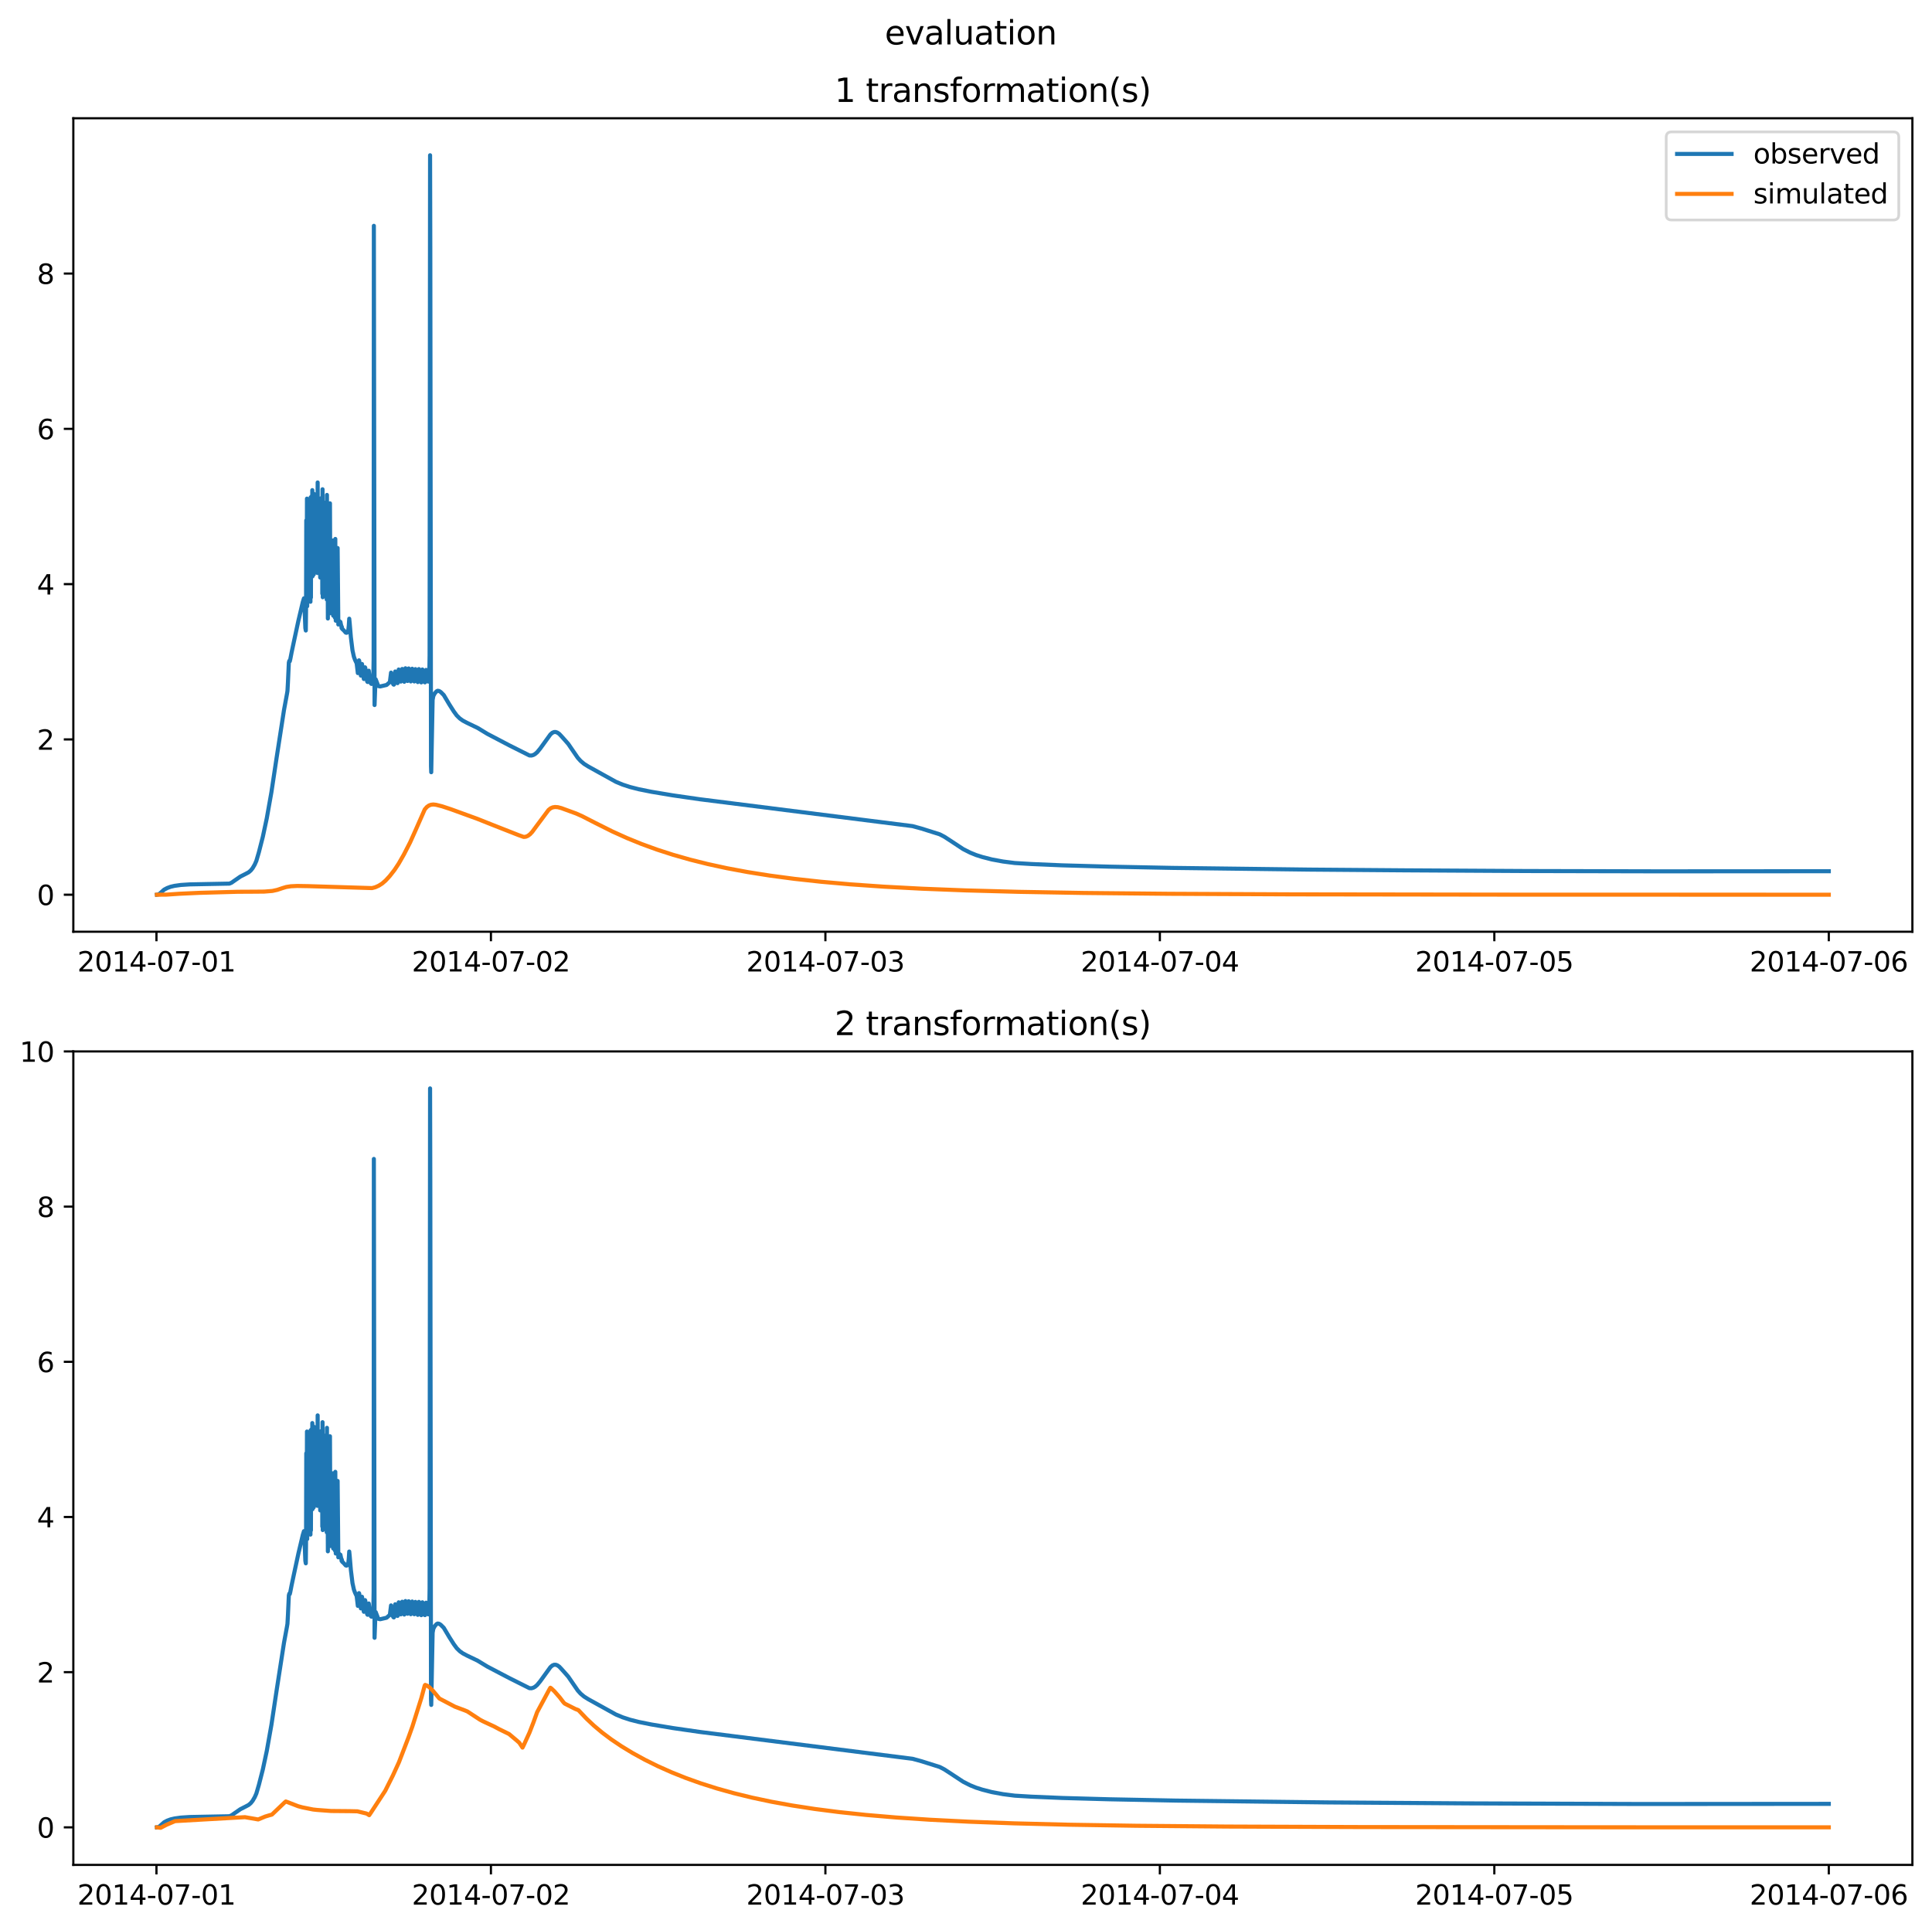 <?xml version="1.0" encoding="utf-8" standalone="no"?>
<!DOCTYPE svg PUBLIC "-//W3C//DTD SVG 1.1//EN"
  "http://www.w3.org/Graphics/SVG/1.1/DTD/svg11.dtd">
<svg xmlns:xlink="http://www.w3.org/1999/xlink" width="709.399pt" height="708.798pt" viewBox="0 0 709.399 708.798" xmlns="http://www.w3.org/2000/svg" version="1.1">
 <defs>
  <style type="text/css">*{stroke-linejoin: round; stroke-linecap: butt}</style>
 </defs>
 <g id="figure_1">
  <g id="patch_1">
   <path d="M 0 708.798 
L 709.399 708.798 
L 709.399 0 
L 0 0 
z
" style="fill: #ffffff"/>
  </g>
  <g id="axes_1">
   <g id="patch_2">
    <path d="M 26.925 342.2 
L 702.199 342.2 
L 702.199 43.44 
L 26.925 43.44 
z
" style="fill: #ffffff"/>
   </g>
   <g id="matplotlib.axis_1">
    <g id="xtick_1">
     <g id="line2d_1">
      <defs>
       <path id="m3ca6a5a098" d="M 0 0 
L 0 3.5 
" style="stroke: #000000; stroke-width: 0.8"/>
      </defs>
      <g>
       <use xlink:href="#m3ca6a5a098" x="57.449" y="342.2" style="stroke: #000000; stroke-width: 0.8"/>
      </g>
     </g>
     <g id="text_1">
      <!-- 2014-07-01 -->
      <g transform="translate(28.391 356.798) scale(0.1 -0.1)">
       <defs>
        <path id="DejaVuSans-32" d="M 1228 531 
L 3431 531 
L 3431 0 
L 469 0 
L 469 531 
Q 828 903 1448 1529 
Q 2069 2156 2228 2338 
Q 2531 2678 2651 2914 
Q 2772 3150 2772 3378 
Q 2772 3750 2511 3984 
Q 2250 4219 1831 4219 
Q 1534 4219 1204 4116 
Q 875 4013 500 3803 
L 500 4441 
Q 881 4594 1212 4672 
Q 1544 4750 1819 4750 
Q 2544 4750 2975 4387 
Q 3406 4025 3406 3419 
Q 3406 3131 3298 2873 
Q 3191 2616 2906 2266 
Q 2828 2175 2409 1742 
Q 1991 1309 1228 531 
z
" transform="scale(0.016)"/>
        <path id="DejaVuSans-30" d="M 2034 4250 
Q 1547 4250 1301 3770 
Q 1056 3291 1056 2328 
Q 1056 1369 1301 889 
Q 1547 409 2034 409 
Q 2525 409 2770 889 
Q 3016 1369 3016 2328 
Q 3016 3291 2770 3770 
Q 2525 4250 2034 4250 
z
M 2034 4750 
Q 2819 4750 3233 4129 
Q 3647 3509 3647 2328 
Q 3647 1150 3233 529 
Q 2819 -91 2034 -91 
Q 1250 -91 836 529 
Q 422 1150 422 2328 
Q 422 3509 836 4129 
Q 1250 4750 2034 4750 
z
" transform="scale(0.016)"/>
        <path id="DejaVuSans-31" d="M 794 531 
L 1825 531 
L 1825 4091 
L 703 3866 
L 703 4441 
L 1819 4666 
L 2450 4666 
L 2450 531 
L 3481 531 
L 3481 0 
L 794 0 
L 794 531 
z
" transform="scale(0.016)"/>
        <path id="DejaVuSans-34" d="M 2419 4116 
L 825 1625 
L 2419 1625 
L 2419 4116 
z
M 2253 4666 
L 3047 4666 
L 3047 1625 
L 3713 1625 
L 3713 1100 
L 3047 1100 
L 3047 0 
L 2419 0 
L 2419 1100 
L 313 1100 
L 313 1709 
L 2253 4666 
z
" transform="scale(0.016)"/>
        <path id="DejaVuSans-2d" d="M 313 2009 
L 1997 2009 
L 1997 1497 
L 313 1497 
L 313 2009 
z
" transform="scale(0.016)"/>
        <path id="DejaVuSans-37" d="M 525 4666 
L 3525 4666 
L 3525 4397 
L 1831 0 
L 1172 0 
L 2766 4134 
L 525 4134 
L 525 4666 
z
" transform="scale(0.016)"/>
       </defs>
       <use xlink:href="#DejaVuSans-32"/>
       <use xlink:href="#DejaVuSans-30" x="63.623"/>
       <use xlink:href="#DejaVuSans-31" x="127.246"/>
       <use xlink:href="#DejaVuSans-34" x="190.869"/>
       <use xlink:href="#DejaVuSans-2d" x="254.492"/>
       <use xlink:href="#DejaVuSans-30" x="290.576"/>
       <use xlink:href="#DejaVuSans-37" x="354.199"/>
       <use xlink:href="#DejaVuSans-2d" x="417.822"/>
       <use xlink:href="#DejaVuSans-30" x="453.906"/>
       <use xlink:href="#DejaVuSans-31" x="517.529"/>
      </g>
     </g>
    </g>
    <g id="xtick_2">
     <g id="line2d_2">
      <g>
       <use xlink:href="#m3ca6a5a098" x="180.26" y="342.2" style="stroke: #000000; stroke-width: 0.8"/>
      </g>
     </g>
     <g id="text_2">
      <!-- 2014-07-02 -->
      <g transform="translate(151.202 356.798) scale(0.1 -0.1)">
       <use xlink:href="#DejaVuSans-32"/>
       <use xlink:href="#DejaVuSans-30" x="63.623"/>
       <use xlink:href="#DejaVuSans-31" x="127.246"/>
       <use xlink:href="#DejaVuSans-34" x="190.869"/>
       <use xlink:href="#DejaVuSans-2d" x="254.492"/>
       <use xlink:href="#DejaVuSans-30" x="290.576"/>
       <use xlink:href="#DejaVuSans-37" x="354.199"/>
       <use xlink:href="#DejaVuSans-2d" x="417.822"/>
       <use xlink:href="#DejaVuSans-30" x="453.906"/>
       <use xlink:href="#DejaVuSans-32" x="517.529"/>
      </g>
     </g>
    </g>
    <g id="xtick_3">
     <g id="line2d_3">
      <g>
       <use xlink:href="#m3ca6a5a098" x="303.071" y="342.2" style="stroke: #000000; stroke-width: 0.8"/>
      </g>
     </g>
     <g id="text_3">
      <!-- 2014-07-03 -->
      <g transform="translate(274.013 356.798) scale(0.1 -0.1)">
       <defs>
        <path id="DejaVuSans-33" d="M 2597 2516 
Q 3050 2419 3304 2112 
Q 3559 1806 3559 1356 
Q 3559 666 3084 287 
Q 2609 -91 1734 -91 
Q 1441 -91 1130 -33 
Q 819 25 488 141 
L 488 750 
Q 750 597 1062 519 
Q 1375 441 1716 441 
Q 2309 441 2620 675 
Q 2931 909 2931 1356 
Q 2931 1769 2642 2001 
Q 2353 2234 1838 2234 
L 1294 2234 
L 1294 2753 
L 1863 2753 
Q 2328 2753 2575 2939 
Q 2822 3125 2822 3475 
Q 2822 3834 2567 4026 
Q 2313 4219 1838 4219 
Q 1578 4219 1281 4162 
Q 984 4106 628 3988 
L 628 4550 
Q 988 4650 1302 4700 
Q 1616 4750 1894 4750 
Q 2613 4750 3031 4423 
Q 3450 4097 3450 3541 
Q 3450 3153 3228 2886 
Q 3006 2619 2597 2516 
z
" transform="scale(0.016)"/>
       </defs>
       <use xlink:href="#DejaVuSans-32"/>
       <use xlink:href="#DejaVuSans-30" x="63.623"/>
       <use xlink:href="#DejaVuSans-31" x="127.246"/>
       <use xlink:href="#DejaVuSans-34" x="190.869"/>
       <use xlink:href="#DejaVuSans-2d" x="254.492"/>
       <use xlink:href="#DejaVuSans-30" x="290.576"/>
       <use xlink:href="#DejaVuSans-37" x="354.199"/>
       <use xlink:href="#DejaVuSans-2d" x="417.822"/>
       <use xlink:href="#DejaVuSans-30" x="453.906"/>
       <use xlink:href="#DejaVuSans-33" x="517.529"/>
      </g>
     </g>
    </g>
    <g id="xtick_4">
     <g id="line2d_4">
      <g>
       <use xlink:href="#m3ca6a5a098" x="425.882" y="342.2" style="stroke: #000000; stroke-width: 0.8"/>
      </g>
     </g>
     <g id="text_4">
      <!-- 2014-07-04 -->
      <g transform="translate(396.824 356.798) scale(0.1 -0.1)">
       <use xlink:href="#DejaVuSans-32"/>
       <use xlink:href="#DejaVuSans-30" x="63.623"/>
       <use xlink:href="#DejaVuSans-31" x="127.246"/>
       <use xlink:href="#DejaVuSans-34" x="190.869"/>
       <use xlink:href="#DejaVuSans-2d" x="254.492"/>
       <use xlink:href="#DejaVuSans-30" x="290.576"/>
       <use xlink:href="#DejaVuSans-37" x="354.199"/>
       <use xlink:href="#DejaVuSans-2d" x="417.822"/>
       <use xlink:href="#DejaVuSans-30" x="453.906"/>
       <use xlink:href="#DejaVuSans-34" x="517.529"/>
      </g>
     </g>
    </g>
    <g id="xtick_5">
     <g id="line2d_5">
      <g>
       <use xlink:href="#m3ca6a5a098" x="548.693" y="342.2" style="stroke: #000000; stroke-width: 0.8"/>
      </g>
     </g>
     <g id="text_5">
      <!-- 2014-07-05 -->
      <g transform="translate(519.635 356.798) scale(0.1 -0.1)">
       <defs>
        <path id="DejaVuSans-35" d="M 691 4666 
L 3169 4666 
L 3169 4134 
L 1269 4134 
L 1269 2991 
Q 1406 3038 1543 3061 
Q 1681 3084 1819 3084 
Q 2600 3084 3056 2656 
Q 3513 2228 3513 1497 
Q 3513 744 3044 326 
Q 2575 -91 1722 -91 
Q 1428 -91 1123 -41 
Q 819 9 494 109 
L 494 744 
Q 775 591 1075 516 
Q 1375 441 1709 441 
Q 2250 441 2565 725 
Q 2881 1009 2881 1497 
Q 2881 1984 2565 2268 
Q 2250 2553 1709 2553 
Q 1456 2553 1204 2497 
Q 953 2441 691 2322 
L 691 4666 
z
" transform="scale(0.016)"/>
       </defs>
       <use xlink:href="#DejaVuSans-32"/>
       <use xlink:href="#DejaVuSans-30" x="63.623"/>
       <use xlink:href="#DejaVuSans-31" x="127.246"/>
       <use xlink:href="#DejaVuSans-34" x="190.869"/>
       <use xlink:href="#DejaVuSans-2d" x="254.492"/>
       <use xlink:href="#DejaVuSans-30" x="290.576"/>
       <use xlink:href="#DejaVuSans-37" x="354.199"/>
       <use xlink:href="#DejaVuSans-2d" x="417.822"/>
       <use xlink:href="#DejaVuSans-30" x="453.906"/>
       <use xlink:href="#DejaVuSans-35" x="517.529"/>
      </g>
     </g>
    </g>
    <g id="xtick_6">
     <g id="line2d_6">
      <g>
       <use xlink:href="#m3ca6a5a098" x="671.504" y="342.2" style="stroke: #000000; stroke-width: 0.8"/>
      </g>
     </g>
     <g id="text_6">
      <!-- 2014-07-06 -->
      <g transform="translate(642.447 356.798) scale(0.1 -0.1)">
       <defs>
        <path id="DejaVuSans-36" d="M 2113 2584 
Q 1688 2584 1439 2293 
Q 1191 2003 1191 1497 
Q 1191 994 1439 701 
Q 1688 409 2113 409 
Q 2538 409 2786 701 
Q 3034 994 3034 1497 
Q 3034 2003 2786 2293 
Q 2538 2584 2113 2584 
z
M 3366 4563 
L 3366 3988 
Q 3128 4100 2886 4159 
Q 2644 4219 2406 4219 
Q 1781 4219 1451 3797 
Q 1122 3375 1075 2522 
Q 1259 2794 1537 2939 
Q 1816 3084 2150 3084 
Q 2853 3084 3261 2657 
Q 3669 2231 3669 1497 
Q 3669 778 3244 343 
Q 2819 -91 2113 -91 
Q 1303 -91 875 529 
Q 447 1150 447 2328 
Q 447 3434 972 4092 
Q 1497 4750 2381 4750 
Q 2619 4750 2861 4703 
Q 3103 4656 3366 4563 
z
" transform="scale(0.016)"/>
       </defs>
       <use xlink:href="#DejaVuSans-32"/>
       <use xlink:href="#DejaVuSans-30" x="63.623"/>
       <use xlink:href="#DejaVuSans-31" x="127.246"/>
       <use xlink:href="#DejaVuSans-34" x="190.869"/>
       <use xlink:href="#DejaVuSans-2d" x="254.492"/>
       <use xlink:href="#DejaVuSans-30" x="290.576"/>
       <use xlink:href="#DejaVuSans-37" x="354.199"/>
       <use xlink:href="#DejaVuSans-2d" x="417.822"/>
       <use xlink:href="#DejaVuSans-30" x="453.906"/>
       <use xlink:href="#DejaVuSans-36" x="517.529"/>
      </g>
     </g>
    </g>
   </g>
   <g id="matplotlib.axis_2">
    <g id="ytick_1">
     <g id="line2d_7">
      <defs>
       <path id="ma3eb95a833" d="M 0 0 
L -3.5 0 
" style="stroke: #000000; stroke-width: 0.8"/>
      </defs>
      <g>
       <use xlink:href="#ma3eb95a833" x="26.925" y="328.603" style="stroke: #000000; stroke-width: 0.8"/>
      </g>
     </g>
     <g id="text_7">
      <!-- 0 -->
      <g transform="translate(13.562 332.402) scale(0.1 -0.1)">
       <use xlink:href="#DejaVuSans-30"/>
      </g>
     </g>
    </g>
    <g id="ytick_2">
     <g id="line2d_8">
      <g>
       <use xlink:href="#ma3eb95a833" x="26.925" y="271.569" style="stroke: #000000; stroke-width: 0.8"/>
      </g>
     </g>
     <g id="text_8">
      <!-- 2 -->
      <g transform="translate(13.562 275.369) scale(0.1 -0.1)">
       <use xlink:href="#DejaVuSans-32"/>
      </g>
     </g>
    </g>
    <g id="ytick_3">
     <g id="line2d_9">
      <g>
       <use xlink:href="#ma3eb95a833" x="26.925" y="214.535" style="stroke: #000000; stroke-width: 0.8"/>
      </g>
     </g>
     <g id="text_9">
      <!-- 4 -->
      <g transform="translate(13.562 218.335) scale(0.1 -0.1)">
       <use xlink:href="#DejaVuSans-34"/>
      </g>
     </g>
    </g>
    <g id="ytick_4">
     <g id="line2d_10">
      <g>
       <use xlink:href="#ma3eb95a833" x="26.925" y="157.501" style="stroke: #000000; stroke-width: 0.8"/>
      </g>
     </g>
     <g id="text_10">
      <!-- 6 -->
      <g transform="translate(13.562 161.301) scale(0.1 -0.1)">
       <use xlink:href="#DejaVuSans-36"/>
      </g>
     </g>
    </g>
    <g id="ytick_5">
     <g id="line2d_11">
      <g>
       <use xlink:href="#ma3eb95a833" x="26.925" y="100.467" style="stroke: #000000; stroke-width: 0.8"/>
      </g>
     </g>
     <g id="text_11">
      <!-- 8 -->
      <g transform="translate(13.562 104.267) scale(0.1 -0.1)">
       <defs>
        <path id="DejaVuSans-38" d="M 2034 2216 
Q 1584 2216 1326 1975 
Q 1069 1734 1069 1313 
Q 1069 891 1326 650 
Q 1584 409 2034 409 
Q 2484 409 2743 651 
Q 3003 894 3003 1313 
Q 3003 1734 2745 1975 
Q 2488 2216 2034 2216 
z
M 1403 2484 
Q 997 2584 770 2862 
Q 544 3141 544 3541 
Q 544 4100 942 4425 
Q 1341 4750 2034 4750 
Q 2731 4750 3128 4425 
Q 3525 4100 3525 3541 
Q 3525 3141 3298 2862 
Q 3072 2584 2669 2484 
Q 3125 2378 3379 2068 
Q 3634 1759 3634 1313 
Q 3634 634 3220 271 
Q 2806 -91 2034 -91 
Q 1263 -91 848 271 
Q 434 634 434 1313 
Q 434 1759 690 2068 
Q 947 2378 1403 2484 
z
M 1172 3481 
Q 1172 3119 1398 2916 
Q 1625 2713 2034 2713 
Q 2441 2713 2670 2916 
Q 2900 3119 2900 3481 
Q 2900 3844 2670 4047 
Q 2441 4250 2034 4250 
Q 1625 4250 1398 4047 
Q 1172 3844 1172 3481 
z
" transform="scale(0.016)"/>
       </defs>
       <use xlink:href="#DejaVuSans-38"/>
      </g>
     </g>
    </g>
   </g>
   <g id="line2d_12">
    <path d="M 57.619 328.602 
L 58.216 328.495 
L 58.643 328.203 
L 60.263 326.743 
L 61.372 326.153 
L 62.651 325.678 
L 64.101 325.341 
L 66.404 325.021 
L 69.645 324.81 
L 75.614 324.691 
L 84.228 324.526 
L 84.996 324.204 
L 85.934 323.549 
L 88.237 321.95 
L 90.198 320.954 
L 91.307 320.361 
L 92.075 319.702 
L 92.757 318.855 
L 93.524 317.537 
L 94.121 316.194 
L 95.06 312.986 
L 96.509 307.311 
L 97.959 300.518 
L 99.665 290.911 
L 101.541 278.464 
L 104.27 260.82 
L 105.379 254.806 
L 105.55 253.779 
L 105.72 250.713 
L 106.061 243.339 
L 106.232 242.699 
L 106.403 242.876 
L 106.573 242.193 
L 107.085 239.561 
L 107.938 235.529 
L 109.558 228.004 
L 111.179 221.127 
L 111.605 219.749 
L 111.69 220.189 
L 111.861 224.275 
L 112.117 230.651 
L 112.287 231.569 
L 112.373 224.004 
L 112.458 191.118 
L 112.543 220.277 
L 112.628 212.701 
L 112.714 183.13 
L 112.799 222.644 
L 112.884 196.18 
L 112.97 212.231 
L 113.055 194.162 
L 113.14 207.911 
L 113.225 197.863 
L 113.396 204.482 
L 113.481 199.153 
L 113.567 202.997 
L 113.652 220.819 
L 113.737 199.593 
L 113.822 220.118 
L 113.908 183.392 
L 113.993 221.012 
L 114.078 182.635 
L 114.164 219.461 
L 114.249 195.918 
L 114.419 204.46 
L 114.505 182.155 
L 114.59 211.76 
L 114.675 180.011 
L 114.761 211.662 
L 114.846 193.491 
L 114.931 195.597 
L 115.016 199.453 
L 115.102 192.497 
L 115.187 211.018 
L 115.272 181.379 
L 115.358 207.839 
L 115.443 192.991 
L 115.528 196.524 
L 115.613 209.025 
L 115.699 189.188 
L 115.784 203.971 
L 115.869 182.335 
L 115.955 205.086 
L 116.04 192.311 
L 116.125 195.974 
L 116.21 201.285 
L 116.296 185.632 
L 116.381 200.427 
L 116.466 191.196 
L 116.552 210.444 
L 116.637 177.194 
L 116.722 208.863 
L 116.807 188.173 
L 116.893 199.583 
L 116.978 197.465 
L 117.063 193.919 
L 117.149 210.117 
L 117.234 187.724 
L 117.404 205.101 
L 117.49 184.398 
L 117.575 212.112 
L 117.66 186.157 
L 117.831 203.145 
L 117.916 182.968 
L 118.001 209.588 
L 118.087 183.027 
L 118.172 211.662 
L 118.257 184.521 
L 118.343 218.043 
L 118.428 179.691 
L 118.513 219.351 
L 118.598 187.102 
L 118.684 217.925 
L 118.769 185.117 
L 118.854 217.375 
L 119.025 194.219 
L 119.11 202.878 
L 119.195 189.58 
L 119.281 203.632 
L 119.366 191.344 
L 119.451 212.672 
L 119.537 184.565 
L 119.622 215.061 
L 119.707 188.765 
L 119.792 216.863 
L 119.878 189.742 
L 119.963 220.168 
L 120.048 181.77 
L 120.134 219.638 
L 120.219 186.567 
L 120.389 227.159 
L 120.475 192.564 
L 120.56 200.027 
L 120.645 214.322 
L 120.731 189.909 
L 120.816 222.803 
L 120.901 220.187 
L 120.986 185.419 
L 121.072 220.694 
L 121.157 184.857 
L 121.328 225.213 
L 121.413 198.416 
L 121.583 223.635 
L 121.669 199.507 
L 121.754 223.041 
L 121.925 201.84 
L 122.01 224.423 
L 122.18 198.506 
L 122.351 226.111 
L 122.436 223.775 
L 122.522 200.766 
L 122.607 223.792 
L 122.692 221.749 
L 122.777 201.733 
L 122.948 226.825 
L 123.033 226.062 
L 123.119 197.937 
L 123.289 227.972 
L 123.374 227.513 
L 123.63 224.16 
L 123.716 224.667 
L 123.801 224.51 
L 123.886 224.421 
L 123.971 201.279 
L 124.227 229.362 
L 124.568 228.083 
L 124.739 228.309 
L 124.824 228.571 
L 124.91 228.542 
L 124.995 228.402 
L 125.251 229.624 
L 125.336 229.798 
L 125.421 230.687 
L 125.507 230.203 
L 125.677 231.036 
L 125.933 231.227 
L 126.359 231.661 
L 126.956 232.35 
L 127.298 232.404 
L 127.553 232.274 
L 127.724 231.975 
L 127.895 231.401 
L 128.065 229.81 
L 128.236 227.234 
L 128.406 228.907 
L 128.833 234.013 
L 129.43 238.86 
L 129.941 241.192 
L 130.368 242.37 
L 130.965 243.629 
L 131.391 247.207 
L 131.477 246.81 
L 131.818 242.52 
L 131.903 242.674 
L 132.159 245.448 
L 132.5 248.134 
L 132.671 246.369 
L 132.926 243.864 
L 133.097 245.15 
L 133.523 249.043 
L 133.609 249.382 
L 133.694 249.222 
L 134.035 245.086 
L 134.12 245.245 
L 134.803 250.266 
L 134.973 250.481 
L 135.059 250.017 
L 135.4 246.328 
L 135.57 247.495 
L 135.911 250.142 
L 136.167 250.999 
L 136.423 251.203 
L 136.594 251.087 
L 136.764 250.765 
L 136.935 250.054 
L 137.105 247.693 
L 137.191 241.748 
L 137.276 82.939 
L 137.532 258.941 
L 137.617 256.661 
L 137.873 249.657 
L 137.958 249.501 
L 138.896 251.96 
L 139.579 252.118 
L 141.967 251.561 
L 142.734 250.867 
L 143.075 250.618 
L 143.161 250.42 
L 143.331 249.065 
L 143.587 247.031 
L 143.843 248.876 
L 144.184 250.819 
L 144.44 251.366 
L 144.61 251.457 
L 144.696 251.363 
L 144.866 249.66 
L 145.122 246.611 
L 145.293 247.548 
L 145.719 250.378 
L 145.975 250.9 
L 146.06 250.472 
L 146.401 245.892 
L 146.487 246.041 
L 147.169 250.332 
L 147.254 250.052 
L 147.681 245.684 
L 148.022 248.637 
L 148.363 250.291 
L 148.448 250.397 
L 148.534 249.893 
L 148.875 245.433 
L 149.045 246.439 
L 149.472 249.786 
L 149.642 250.108 
L 149.728 249.662 
L 150.069 245.504 
L 150.239 246.701 
L 150.58 249.469 
L 150.836 250.271 
L 150.922 250.09 
L 151.348 245.602 
L 152.116 250.282 
L 152.286 248.335 
L 152.542 245.742 
L 152.798 247.787 
L 153.139 250.065 
L 153.395 250.509 
L 153.565 248.828 
L 153.821 245.735 
L 153.992 246.898 
L 154.418 250.062 
L 154.674 250.627 
L 154.759 250.378 
L 155.101 245.888 
L 155.186 245.988 
L 155.868 250.512 
L 156.039 250.607 
L 156.209 248.823 
L 156.465 246.024 
L 156.721 248.059 
L 157.062 250.083 
L 157.233 250.327 
L 157.318 250.283 
L 157.489 249.661 
L 157.659 246.411 
L 157.744 240.718 
L 157.915 57.02 
L 158 90.948 
L 158.256 281.407 
L 158.341 283.613 
L 158.853 257.06 
L 159.109 255.637 
L 159.621 254.675 
L 160.303 253.892 
L 160.729 253.696 
L 161.241 253.788 
L 161.838 254.169 
L 162.947 255.277 
L 163.629 256.43 
L 164.994 258.72 
L 166.614 261.273 
L 167.723 262.785 
L 168.832 263.871 
L 169.94 264.658 
L 171.475 265.474 
L 175.399 267.358 
L 177.275 268.501 
L 178.981 269.537 
L 186.997 273.74 
L 194.417 277.461 
L 195.185 277.479 
L 195.867 277.273 
L 196.464 276.935 
L 197.232 276.282 
L 198.34 274.939 
L 202.093 269.744 
L 202.775 269.141 
L 203.457 268.849 
L 204.054 268.848 
L 204.651 269.059 
L 205.334 269.529 
L 206.101 270.339 
L 207.466 271.863 
L 208.66 273.225 
L 209.939 275.098 
L 212.157 278.327 
L 213.18 279.459 
L 214.459 280.539 
L 215.994 281.506 
L 226.143 287.131 
L 228.617 288.16 
L 231.346 289.051 
L 234.587 289.877 
L 239.192 290.799 
L 247.038 292.11 
L 256.932 293.539 
L 335.053 303.406 
L 338.379 304.317 
L 345.031 306.413 
L 346.737 307.299 
L 348.784 308.629 
L 353.645 311.836 
L 356.204 313.135 
L 358.421 314.035 
L 360.724 314.762 
L 364.221 315.657 
L 368.314 316.412 
L 372.579 316.958 
L 378.719 317.33 
L 389.892 317.806 
L 407.034 318.284 
L 430.488 318.753 
L 480.891 319.378 
L 515.688 319.649 
L 560.463 319.904 
L 609.246 320.015 
L 671.504 319.973 
L 671.504 319.973 
" clip-path="url(#p23153834a8)" style="fill: none; stroke: #1f77b4; stroke-width: 1.5; stroke-linecap: square"/>
   </g>
   <g id="line2d_13">
    <path d="M 57.619 328.603 
L 61.116 328.574 
L 65.807 328.252 
L 73.227 327.913 
L 87.299 327.523 
L 93.78 327.489 
L 97.021 327.456 
L 100.006 327.218 
L 101.797 326.826 
L 103.759 326.165 
L 105.123 325.755 
L 106.829 325.495 
L 109.132 325.386 
L 113.225 325.455 
L 136.594 326.171 
L 137.788 325.863 
L 139.067 325.291 
L 140.346 324.475 
L 141.625 323.361 
L 143.075 321.789 
L 144.866 319.492 
L 146.401 317.162 
L 148.278 313.881 
L 150.58 309.393 
L 152.542 305.031 
L 155.953 297.289 
L 156.721 296.394 
L 157.489 295.846 
L 158.256 295.558 
L 159.109 295.465 
L 160.132 295.581 
L 162.35 296.14 
L 165.591 297.212 
L 175.228 300.717 
L 181.113 303.056 
L 190.409 306.712 
L 192.285 307.378 
L 193.053 307.305 
L 193.82 306.988 
L 194.588 306.422 
L 195.441 305.513 
L 196.89 303.536 
L 201.411 297.476 
L 202.178 296.865 
L 202.946 296.526 
L 203.799 296.387 
L 204.822 296.457 
L 206.101 296.79 
L 211.56 298.783 
L 213.777 299.771 
L 218.468 302.177 
L 224.864 305.375 
L 230.237 307.803 
L 235.61 309.988 
L 241.239 312.034 
L 247.124 313.934 
L 253.35 315.708 
L 259.916 317.347 
L 266.995 318.881 
L 274.586 320.295 
L 282.773 321.59 
L 291.728 322.777 
L 301.536 323.848 
L 312.367 324.803 
L 324.563 325.651 
L 338.464 326.389 
L 354.669 327.02 
L 374.029 327.543 
L 397.994 327.957 
L 429.379 328.266 
L 474.751 328.471 
L 554.578 328.578 
L 671.504 328.601 
L 671.504 328.601 
" clip-path="url(#p23153834a8)" style="fill: none; stroke: #ff7f0e; stroke-width: 1.5; stroke-linecap: square"/>
   </g>
   <g id="patch_3">
    <path d="M 26.925 342.2 
L 26.925 43.44 
" style="fill: none; stroke: #000000; stroke-width: 0.8; stroke-linejoin: miter; stroke-linecap: square"/>
   </g>
   <g id="patch_4">
    <path d="M 702.199 342.2 
L 702.199 43.44 
" style="fill: none; stroke: #000000; stroke-width: 0.8; stroke-linejoin: miter; stroke-linecap: square"/>
   </g>
   <g id="patch_5">
    <path d="M 26.925 342.2 
L 702.199 342.2 
" style="fill: none; stroke: #000000; stroke-width: 0.8; stroke-linejoin: miter; stroke-linecap: square"/>
   </g>
   <g id="patch_6">
    <path d="M 26.925 43.44 
L 702.199 43.44 
" style="fill: none; stroke: #000000; stroke-width: 0.8; stroke-linejoin: miter; stroke-linecap: square"/>
   </g>
   <g id="text_12">
    <!-- 1 transformation(s) -->
    <g transform="translate(306.447 37.44) scale(0.12 -0.12)">
     <defs>
      <path id="DejaVuSans-20" transform="scale(0.016)"/>
      <path id="DejaVuSans-74" d="M 1172 4494 
L 1172 3500 
L 2356 3500 
L 2356 3053 
L 1172 3053 
L 1172 1153 
Q 1172 725 1289 603 
Q 1406 481 1766 481 
L 2356 481 
L 2356 0 
L 1766 0 
Q 1100 0 847 248 
Q 594 497 594 1153 
L 594 3053 
L 172 3053 
L 172 3500 
L 594 3500 
L 594 4494 
L 1172 4494 
z
" transform="scale(0.016)"/>
      <path id="DejaVuSans-72" d="M 2631 2963 
Q 2534 3019 2420 3045 
Q 2306 3072 2169 3072 
Q 1681 3072 1420 2755 
Q 1159 2438 1159 1844 
L 1159 0 
L 581 0 
L 581 3500 
L 1159 3500 
L 1159 2956 
Q 1341 3275 1631 3429 
Q 1922 3584 2338 3584 
Q 2397 3584 2469 3576 
Q 2541 3569 2628 3553 
L 2631 2963 
z
" transform="scale(0.016)"/>
      <path id="DejaVuSans-61" d="M 2194 1759 
Q 1497 1759 1228 1600 
Q 959 1441 959 1056 
Q 959 750 1161 570 
Q 1363 391 1709 391 
Q 2188 391 2477 730 
Q 2766 1069 2766 1631 
L 2766 1759 
L 2194 1759 
z
M 3341 1997 
L 3341 0 
L 2766 0 
L 2766 531 
Q 2569 213 2275 61 
Q 1981 -91 1556 -91 
Q 1019 -91 701 211 
Q 384 513 384 1019 
Q 384 1609 779 1909 
Q 1175 2209 1959 2209 
L 2766 2209 
L 2766 2266 
Q 2766 2663 2505 2880 
Q 2244 3097 1772 3097 
Q 1472 3097 1187 3025 
Q 903 2953 641 2809 
L 641 3341 
Q 956 3463 1253 3523 
Q 1550 3584 1831 3584 
Q 2591 3584 2966 3190 
Q 3341 2797 3341 1997 
z
" transform="scale(0.016)"/>
      <path id="DejaVuSans-6e" d="M 3513 2113 
L 3513 0 
L 2938 0 
L 2938 2094 
Q 2938 2591 2744 2837 
Q 2550 3084 2163 3084 
Q 1697 3084 1428 2787 
Q 1159 2491 1159 1978 
L 1159 0 
L 581 0 
L 581 3500 
L 1159 3500 
L 1159 2956 
Q 1366 3272 1645 3428 
Q 1925 3584 2291 3584 
Q 2894 3584 3203 3211 
Q 3513 2838 3513 2113 
z
" transform="scale(0.016)"/>
      <path id="DejaVuSans-73" d="M 2834 3397 
L 2834 2853 
Q 2591 2978 2328 3040 
Q 2066 3103 1784 3103 
Q 1356 3103 1142 2972 
Q 928 2841 928 2578 
Q 928 2378 1081 2264 
Q 1234 2150 1697 2047 
L 1894 2003 
Q 2506 1872 2764 1633 
Q 3022 1394 3022 966 
Q 3022 478 2636 193 
Q 2250 -91 1575 -91 
Q 1294 -91 989 -36 
Q 684 19 347 128 
L 347 722 
Q 666 556 975 473 
Q 1284 391 1588 391 
Q 1994 391 2212 530 
Q 2431 669 2431 922 
Q 2431 1156 2273 1281 
Q 2116 1406 1581 1522 
L 1381 1569 
Q 847 1681 609 1914 
Q 372 2147 372 2553 
Q 372 3047 722 3315 
Q 1072 3584 1716 3584 
Q 2034 3584 2315 3537 
Q 2597 3491 2834 3397 
z
" transform="scale(0.016)"/>
      <path id="DejaVuSans-66" d="M 2375 4863 
L 2375 4384 
L 1825 4384 
Q 1516 4384 1395 4259 
Q 1275 4134 1275 3809 
L 1275 3500 
L 2222 3500 
L 2222 3053 
L 1275 3053 
L 1275 0 
L 697 0 
L 697 3053 
L 147 3053 
L 147 3500 
L 697 3500 
L 697 3744 
Q 697 4328 969 4595 
Q 1241 4863 1831 4863 
L 2375 4863 
z
" transform="scale(0.016)"/>
      <path id="DejaVuSans-6f" d="M 1959 3097 
Q 1497 3097 1228 2736 
Q 959 2375 959 1747 
Q 959 1119 1226 758 
Q 1494 397 1959 397 
Q 2419 397 2687 759 
Q 2956 1122 2956 1747 
Q 2956 2369 2687 2733 
Q 2419 3097 1959 3097 
z
M 1959 3584 
Q 2709 3584 3137 3096 
Q 3566 2609 3566 1747 
Q 3566 888 3137 398 
Q 2709 -91 1959 -91 
Q 1206 -91 779 398 
Q 353 888 353 1747 
Q 353 2609 779 3096 
Q 1206 3584 1959 3584 
z
" transform="scale(0.016)"/>
      <path id="DejaVuSans-6d" d="M 3328 2828 
Q 3544 3216 3844 3400 
Q 4144 3584 4550 3584 
Q 5097 3584 5394 3201 
Q 5691 2819 5691 2113 
L 5691 0 
L 5113 0 
L 5113 2094 
Q 5113 2597 4934 2840 
Q 4756 3084 4391 3084 
Q 3944 3084 3684 2787 
Q 3425 2491 3425 1978 
L 3425 0 
L 2847 0 
L 2847 2094 
Q 2847 2600 2669 2842 
Q 2491 3084 2119 3084 
Q 1678 3084 1418 2786 
Q 1159 2488 1159 1978 
L 1159 0 
L 581 0 
L 581 3500 
L 1159 3500 
L 1159 2956 
Q 1356 3278 1631 3431 
Q 1906 3584 2284 3584 
Q 2666 3584 2933 3390 
Q 3200 3197 3328 2828 
z
" transform="scale(0.016)"/>
      <path id="DejaVuSans-69" d="M 603 3500 
L 1178 3500 
L 1178 0 
L 603 0 
L 603 3500 
z
M 603 4863 
L 1178 4863 
L 1178 4134 
L 603 4134 
L 603 4863 
z
" transform="scale(0.016)"/>
      <path id="DejaVuSans-28" d="M 1984 4856 
Q 1566 4138 1362 3434 
Q 1159 2731 1159 2009 
Q 1159 1288 1364 580 
Q 1569 -128 1984 -844 
L 1484 -844 
Q 1016 -109 783 600 
Q 550 1309 550 2009 
Q 550 2706 781 3412 
Q 1013 4119 1484 4856 
L 1984 4856 
z
" transform="scale(0.016)"/>
      <path id="DejaVuSans-29" d="M 513 4856 
L 1013 4856 
Q 1481 4119 1714 3412 
Q 1947 2706 1947 2009 
Q 1947 1309 1714 600 
Q 1481 -109 1013 -844 
L 513 -844 
Q 928 -128 1133 580 
Q 1338 1288 1338 2009 
Q 1338 2731 1133 3434 
Q 928 4138 513 4856 
z
" transform="scale(0.016)"/>
     </defs>
     <use xlink:href="#DejaVuSans-31"/>
     <use xlink:href="#DejaVuSans-20" x="63.623"/>
     <use xlink:href="#DejaVuSans-74" x="95.41"/>
     <use xlink:href="#DejaVuSans-72" x="134.619"/>
     <use xlink:href="#DejaVuSans-61" x="175.732"/>
     <use xlink:href="#DejaVuSans-6e" x="237.012"/>
     <use xlink:href="#DejaVuSans-73" x="300.391"/>
     <use xlink:href="#DejaVuSans-66" x="352.49"/>
     <use xlink:href="#DejaVuSans-6f" x="387.695"/>
     <use xlink:href="#DejaVuSans-72" x="448.877"/>
     <use xlink:href="#DejaVuSans-6d" x="488.24"/>
     <use xlink:href="#DejaVuSans-61" x="585.652"/>
     <use xlink:href="#DejaVuSans-74" x="646.932"/>
     <use xlink:href="#DejaVuSans-69" x="686.141"/>
     <use xlink:href="#DejaVuSans-6f" x="713.924"/>
     <use xlink:href="#DejaVuSans-6e" x="775.105"/>
     <use xlink:href="#DejaVuSans-28" x="838.484"/>
     <use xlink:href="#DejaVuSans-73" x="877.498"/>
     <use xlink:href="#DejaVuSans-29" x="929.598"/>
    </g>
   </g>
   <g id="legend_1">
    <g id="patch_7">
     <path d="M 613.805 80.796 
L 695.199 80.796 
Q 697.199 80.796 697.199 78.796 
L 697.199 50.44 
Q 697.199 48.44 695.199 48.44 
L 613.805 48.44 
Q 611.805 48.44 611.805 50.44 
L 611.805 78.796 
Q 611.805 80.796 613.805 80.796 
z
" style="fill: #ffffff; opacity: 0.8; stroke: #cccccc; stroke-linejoin: miter"/>
    </g>
    <g id="line2d_14">
     <path d="M 615.805 56.538 
L 625.805 56.538 
L 635.805 56.538 
" style="fill: none; stroke: #1f77b4; stroke-width: 1.5; stroke-linecap: square"/>
    </g>
    <g id="text_13">
     <!-- observed -->
     <g transform="translate(643.805 60.038) scale(0.1 -0.1)">
      <defs>
       <path id="DejaVuSans-62" d="M 3116 1747 
Q 3116 2381 2855 2742 
Q 2594 3103 2138 3103 
Q 1681 3103 1420 2742 
Q 1159 2381 1159 1747 
Q 1159 1113 1420 752 
Q 1681 391 2138 391 
Q 2594 391 2855 752 
Q 3116 1113 3116 1747 
z
M 1159 2969 
Q 1341 3281 1617 3432 
Q 1894 3584 2278 3584 
Q 2916 3584 3314 3078 
Q 3713 2572 3713 1747 
Q 3713 922 3314 415 
Q 2916 -91 2278 -91 
Q 1894 -91 1617 61 
Q 1341 213 1159 525 
L 1159 0 
L 581 0 
L 581 4863 
L 1159 4863 
L 1159 2969 
z
" transform="scale(0.016)"/>
       <path id="DejaVuSans-65" d="M 3597 1894 
L 3597 1613 
L 953 1613 
Q 991 1019 1311 708 
Q 1631 397 2203 397 
Q 2534 397 2845 478 
Q 3156 559 3463 722 
L 3463 178 
Q 3153 47 2828 -22 
Q 2503 -91 2169 -91 
Q 1331 -91 842 396 
Q 353 884 353 1716 
Q 353 2575 817 3079 
Q 1281 3584 2069 3584 
Q 2775 3584 3186 3129 
Q 3597 2675 3597 1894 
z
M 3022 2063 
Q 3016 2534 2758 2815 
Q 2500 3097 2075 3097 
Q 1594 3097 1305 2825 
Q 1016 2553 972 2059 
L 3022 2063 
z
" transform="scale(0.016)"/>
       <path id="DejaVuSans-76" d="M 191 3500 
L 800 3500 
L 1894 563 
L 2988 3500 
L 3597 3500 
L 2284 0 
L 1503 0 
L 191 3500 
z
" transform="scale(0.016)"/>
       <path id="DejaVuSans-64" d="M 2906 2969 
L 2906 4863 
L 3481 4863 
L 3481 0 
L 2906 0 
L 2906 525 
Q 2725 213 2448 61 
Q 2172 -91 1784 -91 
Q 1150 -91 751 415 
Q 353 922 353 1747 
Q 353 2572 751 3078 
Q 1150 3584 1784 3584 
Q 2172 3584 2448 3432 
Q 2725 3281 2906 2969 
z
M 947 1747 
Q 947 1113 1208 752 
Q 1469 391 1925 391 
Q 2381 391 2643 752 
Q 2906 1113 2906 1747 
Q 2906 2381 2643 2742 
Q 2381 3103 1925 3103 
Q 1469 3103 1208 2742 
Q 947 2381 947 1747 
z
" transform="scale(0.016)"/>
      </defs>
      <use xlink:href="#DejaVuSans-6f"/>
      <use xlink:href="#DejaVuSans-62" x="61.182"/>
      <use xlink:href="#DejaVuSans-73" x="124.658"/>
      <use xlink:href="#DejaVuSans-65" x="176.758"/>
      <use xlink:href="#DejaVuSans-72" x="238.281"/>
      <use xlink:href="#DejaVuSans-76" x="279.395"/>
      <use xlink:href="#DejaVuSans-65" x="338.574"/>
      <use xlink:href="#DejaVuSans-64" x="400.098"/>
     </g>
    </g>
    <g id="line2d_15">
     <path d="M 615.805 71.217 
L 625.805 71.217 
L 635.805 71.217 
" style="fill: none; stroke: #ff7f0e; stroke-width: 1.5; stroke-linecap: square"/>
    </g>
    <g id="text_14">
     <!-- simulated -->
     <g transform="translate(643.805 74.717) scale(0.1 -0.1)">
      <defs>
       <path id="DejaVuSans-75" d="M 544 1381 
L 544 3500 
L 1119 3500 
L 1119 1403 
Q 1119 906 1312 657 
Q 1506 409 1894 409 
Q 2359 409 2629 706 
Q 2900 1003 2900 1516 
L 2900 3500 
L 3475 3500 
L 3475 0 
L 2900 0 
L 2900 538 
Q 2691 219 2414 64 
Q 2138 -91 1772 -91 
Q 1169 -91 856 284 
Q 544 659 544 1381 
z
M 1991 3584 
L 1991 3584 
z
" transform="scale(0.016)"/>
       <path id="DejaVuSans-6c" d="M 603 4863 
L 1178 4863 
L 1178 0 
L 603 0 
L 603 4863 
z
" transform="scale(0.016)"/>
      </defs>
      <use xlink:href="#DejaVuSans-73"/>
      <use xlink:href="#DejaVuSans-69" x="52.1"/>
      <use xlink:href="#DejaVuSans-6d" x="79.883"/>
      <use xlink:href="#DejaVuSans-75" x="177.295"/>
      <use xlink:href="#DejaVuSans-6c" x="240.674"/>
      <use xlink:href="#DejaVuSans-61" x="268.457"/>
      <use xlink:href="#DejaVuSans-74" x="329.736"/>
      <use xlink:href="#DejaVuSans-65" x="368.945"/>
      <use xlink:href="#DejaVuSans-64" x="430.469"/>
     </g>
    </g>
   </g>
  </g>
  <g id="axes_2">
   <g id="patch_8">
    <path d="M 26.925 684.92 
L 702.199 684.92 
L 702.199 386.16 
L 26.925 386.16 
z
" style="fill: #ffffff"/>
   </g>
   <g id="matplotlib.axis_3">
    <g id="xtick_7">
     <g id="line2d_16">
      <g>
       <use xlink:href="#m3ca6a5a098" x="57.449" y="684.92" style="stroke: #000000; stroke-width: 0.8"/>
      </g>
     </g>
     <g id="text_15">
      <!-- 2014-07-01 -->
      <g transform="translate(28.391 699.518) scale(0.1 -0.1)">
       <use xlink:href="#DejaVuSans-32"/>
       <use xlink:href="#DejaVuSans-30" x="63.623"/>
       <use xlink:href="#DejaVuSans-31" x="127.246"/>
       <use xlink:href="#DejaVuSans-34" x="190.869"/>
       <use xlink:href="#DejaVuSans-2d" x="254.492"/>
       <use xlink:href="#DejaVuSans-30" x="290.576"/>
       <use xlink:href="#DejaVuSans-37" x="354.199"/>
       <use xlink:href="#DejaVuSans-2d" x="417.822"/>
       <use xlink:href="#DejaVuSans-30" x="453.906"/>
       <use xlink:href="#DejaVuSans-31" x="517.529"/>
      </g>
     </g>
    </g>
    <g id="xtick_8">
     <g id="line2d_17">
      <g>
       <use xlink:href="#m3ca6a5a098" x="180.26" y="684.92" style="stroke: #000000; stroke-width: 0.8"/>
      </g>
     </g>
     <g id="text_16">
      <!-- 2014-07-02 -->
      <g transform="translate(151.202 699.518) scale(0.1 -0.1)">
       <use xlink:href="#DejaVuSans-32"/>
       <use xlink:href="#DejaVuSans-30" x="63.623"/>
       <use xlink:href="#DejaVuSans-31" x="127.246"/>
       <use xlink:href="#DejaVuSans-34" x="190.869"/>
       <use xlink:href="#DejaVuSans-2d" x="254.492"/>
       <use xlink:href="#DejaVuSans-30" x="290.576"/>
       <use xlink:href="#DejaVuSans-37" x="354.199"/>
       <use xlink:href="#DejaVuSans-2d" x="417.822"/>
       <use xlink:href="#DejaVuSans-30" x="453.906"/>
       <use xlink:href="#DejaVuSans-32" x="517.529"/>
      </g>
     </g>
    </g>
    <g id="xtick_9">
     <g id="line2d_18">
      <g>
       <use xlink:href="#m3ca6a5a098" x="303.071" y="684.92" style="stroke: #000000; stroke-width: 0.8"/>
      </g>
     </g>
     <g id="text_17">
      <!-- 2014-07-03 -->
      <g transform="translate(274.013 699.518) scale(0.1 -0.1)">
       <use xlink:href="#DejaVuSans-32"/>
       <use xlink:href="#DejaVuSans-30" x="63.623"/>
       <use xlink:href="#DejaVuSans-31" x="127.246"/>
       <use xlink:href="#DejaVuSans-34" x="190.869"/>
       <use xlink:href="#DejaVuSans-2d" x="254.492"/>
       <use xlink:href="#DejaVuSans-30" x="290.576"/>
       <use xlink:href="#DejaVuSans-37" x="354.199"/>
       <use xlink:href="#DejaVuSans-2d" x="417.822"/>
       <use xlink:href="#DejaVuSans-30" x="453.906"/>
       <use xlink:href="#DejaVuSans-33" x="517.529"/>
      </g>
     </g>
    </g>
    <g id="xtick_10">
     <g id="line2d_19">
      <g>
       <use xlink:href="#m3ca6a5a098" x="425.882" y="684.92" style="stroke: #000000; stroke-width: 0.8"/>
      </g>
     </g>
     <g id="text_18">
      <!-- 2014-07-04 -->
      <g transform="translate(396.824 699.518) scale(0.1 -0.1)">
       <use xlink:href="#DejaVuSans-32"/>
       <use xlink:href="#DejaVuSans-30" x="63.623"/>
       <use xlink:href="#DejaVuSans-31" x="127.246"/>
       <use xlink:href="#DejaVuSans-34" x="190.869"/>
       <use xlink:href="#DejaVuSans-2d" x="254.492"/>
       <use xlink:href="#DejaVuSans-30" x="290.576"/>
       <use xlink:href="#DejaVuSans-37" x="354.199"/>
       <use xlink:href="#DejaVuSans-2d" x="417.822"/>
       <use xlink:href="#DejaVuSans-30" x="453.906"/>
       <use xlink:href="#DejaVuSans-34" x="517.529"/>
      </g>
     </g>
    </g>
    <g id="xtick_11">
     <g id="line2d_20">
      <g>
       <use xlink:href="#m3ca6a5a098" x="548.693" y="684.92" style="stroke: #000000; stroke-width: 0.8"/>
      </g>
     </g>
     <g id="text_19">
      <!-- 2014-07-05 -->
      <g transform="translate(519.635 699.518) scale(0.1 -0.1)">
       <use xlink:href="#DejaVuSans-32"/>
       <use xlink:href="#DejaVuSans-30" x="63.623"/>
       <use xlink:href="#DejaVuSans-31" x="127.246"/>
       <use xlink:href="#DejaVuSans-34" x="190.869"/>
       <use xlink:href="#DejaVuSans-2d" x="254.492"/>
       <use xlink:href="#DejaVuSans-30" x="290.576"/>
       <use xlink:href="#DejaVuSans-37" x="354.199"/>
       <use xlink:href="#DejaVuSans-2d" x="417.822"/>
       <use xlink:href="#DejaVuSans-30" x="453.906"/>
       <use xlink:href="#DejaVuSans-35" x="517.529"/>
      </g>
     </g>
    </g>
    <g id="xtick_12">
     <g id="line2d_21">
      <g>
       <use xlink:href="#m3ca6a5a098" x="671.504" y="684.92" style="stroke: #000000; stroke-width: 0.8"/>
      </g>
     </g>
     <g id="text_20">
      <!-- 2014-07-06 -->
      <g transform="translate(642.447 699.518) scale(0.1 -0.1)">
       <use xlink:href="#DejaVuSans-32"/>
       <use xlink:href="#DejaVuSans-30" x="63.623"/>
       <use xlink:href="#DejaVuSans-31" x="127.246"/>
       <use xlink:href="#DejaVuSans-34" x="190.869"/>
       <use xlink:href="#DejaVuSans-2d" x="254.492"/>
       <use xlink:href="#DejaVuSans-30" x="290.576"/>
       <use xlink:href="#DejaVuSans-37" x="354.199"/>
       <use xlink:href="#DejaVuSans-2d" x="417.822"/>
       <use xlink:href="#DejaVuSans-30" x="453.906"/>
       <use xlink:href="#DejaVuSans-36" x="517.529"/>
      </g>
     </g>
    </g>
   </g>
   <g id="matplotlib.axis_4">
    <g id="ytick_6">
     <g id="line2d_22">
      <g>
       <use xlink:href="#ma3eb95a833" x="26.925" y="671.127" style="stroke: #000000; stroke-width: 0.8"/>
      </g>
     </g>
     <g id="text_21">
      <!-- 0 -->
      <g transform="translate(13.562 674.926) scale(0.1 -0.1)">
       <use xlink:href="#DejaVuSans-30"/>
      </g>
     </g>
    </g>
    <g id="ytick_7">
     <g id="line2d_23">
      <g>
       <use xlink:href="#ma3eb95a833" x="26.925" y="614.134" style="stroke: #000000; stroke-width: 0.8"/>
      </g>
     </g>
     <g id="text_22">
      <!-- 2 -->
      <g transform="translate(13.562 617.933) scale(0.1 -0.1)">
       <use xlink:href="#DejaVuSans-32"/>
      </g>
     </g>
    </g>
    <g id="ytick_8">
     <g id="line2d_24">
      <g>
       <use xlink:href="#ma3eb95a833" x="26.925" y="557.141" style="stroke: #000000; stroke-width: 0.8"/>
      </g>
     </g>
     <g id="text_23">
      <!-- 4 -->
      <g transform="translate(13.562 560.941) scale(0.1 -0.1)">
       <use xlink:href="#DejaVuSans-34"/>
      </g>
     </g>
    </g>
    <g id="ytick_9">
     <g id="line2d_25">
      <g>
       <use xlink:href="#ma3eb95a833" x="26.925" y="500.149" style="stroke: #000000; stroke-width: 0.8"/>
      </g>
     </g>
     <g id="text_24">
      <!-- 6 -->
      <g transform="translate(13.562 503.948) scale(0.1 -0.1)">
       <use xlink:href="#DejaVuSans-36"/>
      </g>
     </g>
    </g>
    <g id="ytick_10">
     <g id="line2d_26">
      <g>
       <use xlink:href="#ma3eb95a833" x="26.925" y="443.156" style="stroke: #000000; stroke-width: 0.8"/>
      </g>
     </g>
     <g id="text_25">
      <!-- 8 -->
      <g transform="translate(13.562 446.955) scale(0.1 -0.1)">
       <use xlink:href="#DejaVuSans-38"/>
      </g>
     </g>
    </g>
    <g id="ytick_11">
     <g id="line2d_27">
      <g>
       <use xlink:href="#ma3eb95a833" x="26.925" y="386.163" style="stroke: #000000; stroke-width: 0.8"/>
      </g>
     </g>
     <g id="text_26">
      <!-- 10 -->
      <g transform="translate(7.2 389.963) scale(0.1 -0.1)">
       <use xlink:href="#DejaVuSans-31"/>
       <use xlink:href="#DejaVuSans-30" x="63.623"/>
      </g>
     </g>
    </g>
   </g>
   <g id="line2d_28">
    <path d="M 57.619 671.125 
L 58.216 671.018 
L 58.643 670.727 
L 60.263 669.268 
L 61.372 668.678 
L 62.651 668.203 
L 64.101 667.867 
L 66.404 667.547 
L 69.645 667.336 
L 75.614 667.217 
L 84.228 667.052 
L 84.996 666.73 
L 85.934 666.076 
L 88.237 664.479 
L 90.198 663.483 
L 91.307 662.89 
L 92.075 662.232 
L 92.757 661.386 
L 93.524 660.069 
L 94.121 658.726 
L 95.06 655.521 
L 96.509 649.85 
L 97.959 643.062 
L 99.665 633.462 
L 101.541 621.023 
L 104.27 603.392 
L 105.379 597.383 
L 105.55 596.356 
L 105.72 593.293 
L 106.061 585.924 
L 106.232 585.284 
L 106.403 585.461 
L 106.573 584.779 
L 107.085 582.149 
L 107.938 578.12 
L 109.558 570.6 
L 111.179 563.728 
L 111.605 562.351 
L 111.69 562.791 
L 111.861 566.874 
L 112.117 573.245 
L 112.287 574.163 
L 112.373 566.603 
L 112.458 533.741 
L 112.543 562.879 
L 112.628 555.309 
L 112.714 525.759 
L 112.799 565.244 
L 112.884 538.799 
L 112.97 554.838 
L 113.055 536.783 
L 113.14 550.521 
L 113.225 540.481 
L 113.396 547.096 
L 113.481 541.77 
L 113.567 545.612 
L 113.652 563.421 
L 113.737 542.21 
L 113.822 562.72 
L 113.908 526.021 
L 113.993 563.614 
L 114.078 525.264 
L 114.164 562.064 
L 114.249 538.538 
L 114.419 547.073 
L 114.505 524.784 
L 114.59 554.368 
L 114.675 522.642 
L 114.761 554.27 
L 114.846 536.112 
L 114.931 538.216 
L 115.016 542.07 
L 115.102 535.119 
L 115.187 553.627 
L 115.272 524.009 
L 115.358 550.449 
L 115.443 535.613 
L 115.528 539.143 
L 115.613 551.635 
L 115.699 531.812 
L 115.784 546.584 
L 115.869 524.964 
L 115.955 547.698 
L 116.04 534.933 
L 116.125 538.594 
L 116.21 543.901 
L 116.296 528.259 
L 116.381 543.043 
L 116.466 533.819 
L 116.552 553.053 
L 116.637 519.827 
L 116.722 551.474 
L 116.807 530.798 
L 116.893 542.2 
L 116.978 540.084 
L 117.063 536.54 
L 117.149 552.727 
L 117.234 530.35 
L 117.404 547.714 
L 117.49 527.026 
L 117.575 554.72 
L 117.66 528.784 
L 117.831 545.76 
L 117.916 525.597 
L 118.001 552.197 
L 118.087 525.656 
L 118.172 554.271 
L 118.257 527.149 
L 118.343 560.647 
L 118.428 522.322 
L 118.513 561.954 
L 118.598 529.728 
L 118.684 560.529 
L 118.769 527.744 
L 118.854 559.979 
L 119.025 536.84 
L 119.11 545.493 
L 119.195 532.204 
L 119.281 546.246 
L 119.366 533.967 
L 119.451 555.279 
L 119.537 527.193 
L 119.622 557.666 
L 119.707 531.39 
L 119.792 559.467 
L 119.878 532.366 
L 119.963 562.77 
L 120.048 524.4 
L 120.134 562.24 
L 120.219 529.193 
L 120.389 569.756 
L 120.475 535.186 
L 120.56 542.643 
L 120.645 556.929 
L 120.731 532.533 
L 120.816 565.403 
L 120.901 562.789 
L 120.986 528.046 
L 121.072 563.295 
L 121.157 527.485 
L 121.328 567.811 
L 121.413 541.034 
L 121.583 566.235 
L 121.669 542.124 
L 121.754 565.641 
L 121.925 544.455 
L 122.01 567.022 
L 122.18 541.124 
L 122.351 568.709 
L 122.436 566.375 
L 122.522 543.382 
L 122.607 566.392 
L 122.692 564.35 
L 122.777 544.348 
L 122.948 569.422 
L 123.033 568.66 
L 123.119 540.555 
L 123.289 570.568 
L 123.374 570.109 
L 123.63 566.759 
L 123.716 567.265 
L 123.801 567.109 
L 123.886 567.02 
L 123.971 543.894 
L 124.227 571.957 
L 124.568 570.68 
L 124.739 570.905 
L 124.824 571.167 
L 124.91 571.138 
L 124.995 570.998 
L 125.251 572.219 
L 125.336 572.393 
L 125.421 573.281 
L 125.507 572.798 
L 125.677 573.631 
L 125.933 573.821 
L 126.359 574.255 
L 126.956 574.943 
L 127.298 574.998 
L 127.553 574.867 
L 127.724 574.569 
L 127.895 573.995 
L 128.065 572.405 
L 128.236 569.831 
L 128.406 571.503 
L 128.833 576.605 
L 129.43 581.448 
L 129.941 583.779 
L 130.368 584.956 
L 130.965 586.214 
L 131.391 589.79 
L 131.477 589.393 
L 131.818 585.106 
L 131.903 585.26 
L 132.159 588.032 
L 132.5 590.716 
L 132.671 588.952 
L 132.926 586.449 
L 133.097 587.734 
L 133.523 591.624 
L 133.609 591.963 
L 133.694 591.803 
L 134.035 587.67 
L 134.12 587.829 
L 134.803 592.846 
L 134.973 593.061 
L 135.059 592.597 
L 135.4 588.911 
L 135.57 590.077 
L 135.911 592.723 
L 136.167 593.579 
L 136.423 593.783 
L 136.594 593.667 
L 136.764 593.344 
L 136.935 592.634 
L 137.105 590.275 
L 137.191 584.335 
L 137.276 425.64 
L 137.532 601.515 
L 137.617 599.236 
L 137.873 592.238 
L 137.958 592.082 
L 138.896 594.539 
L 139.579 594.697 
L 141.967 594.14 
L 142.734 593.447 
L 143.075 593.198 
L 143.161 593 
L 143.331 591.646 
L 143.587 589.614 
L 143.843 591.457 
L 144.184 593.399 
L 144.44 593.945 
L 144.61 594.036 
L 144.696 593.942 
L 144.866 592.241 
L 145.122 589.194 
L 145.293 590.13 
L 145.719 592.958 
L 145.975 593.479 
L 146.06 593.052 
L 146.401 588.476 
L 146.487 588.624 
L 147.169 592.912 
L 147.254 592.632 
L 147.681 588.267 
L 148.022 591.219 
L 148.363 592.871 
L 148.448 592.977 
L 148.534 592.473 
L 148.875 588.017 
L 149.045 589.022 
L 149.472 592.366 
L 149.642 592.688 
L 149.728 592.242 
L 150.069 588.088 
L 150.239 589.283 
L 150.58 592.05 
L 150.836 592.851 
L 150.922 592.67 
L 151.348 588.186 
L 152.116 592.863 
L 152.286 590.916 
L 152.542 588.326 
L 152.798 590.369 
L 153.139 592.645 
L 153.395 593.089 
L 153.565 591.409 
L 153.821 588.319 
L 153.992 589.481 
L 154.418 592.643 
L 154.674 593.207 
L 154.759 592.959 
L 155.101 588.471 
L 155.186 588.572 
L 155.868 593.092 
L 156.039 593.187 
L 156.209 591.404 
L 156.465 588.607 
L 156.721 590.641 
L 157.062 592.664 
L 157.233 592.907 
L 157.318 592.863 
L 157.489 592.241 
L 157.659 588.994 
L 157.744 583.305 
L 157.915 399.74 
L 158 433.644 
L 158.256 623.964 
L 158.341 626.169 
L 158.853 599.636 
L 159.109 598.214 
L 159.621 597.252 
L 160.303 596.469 
L 160.729 596.273 
L 161.241 596.366 
L 161.838 596.746 
L 162.947 597.854 
L 163.629 599.005 
L 164.994 601.294 
L 166.614 603.845 
L 167.723 605.356 
L 168.832 606.441 
L 169.94 607.228 
L 171.475 608.043 
L 175.399 609.926 
L 177.275 611.068 
L 178.981 612.103 
L 186.997 616.303 
L 194.417 620.022 
L 195.185 620.039 
L 195.867 619.834 
L 196.464 619.495 
L 197.232 618.843 
L 198.34 617.501 
L 202.093 612.31 
L 202.775 611.708 
L 203.457 611.415 
L 204.054 611.414 
L 204.651 611.626 
L 205.334 612.095 
L 206.101 612.905 
L 207.466 614.428 
L 208.66 615.788 
L 209.939 617.66 
L 212.157 620.887 
L 213.18 622.018 
L 214.459 623.097 
L 215.994 624.063 
L 226.143 629.684 
L 228.617 630.713 
L 231.346 631.603 
L 234.587 632.429 
L 239.192 633.35 
L 247.038 634.66 
L 256.932 636.088 
L 335.053 645.948 
L 338.379 646.858 
L 345.031 648.952 
L 346.737 649.838 
L 348.784 651.167 
L 353.645 654.371 
L 356.204 655.669 
L 358.421 656.569 
L 360.724 657.296 
L 364.221 658.19 
L 368.314 658.945 
L 372.579 659.49 
L 378.804 659.866 
L 390.062 660.343 
L 407.29 660.821 
L 431.852 661.303 
L 487.544 661.975 
L 539.141 662.328 
L 602.508 662.557 
L 671.504 662.503 
L 671.504 662.503 
" clip-path="url(#p30107ff7e9)" style="fill: none; stroke: #1f77b4; stroke-width: 1.5; stroke-linecap: square"/>
   </g>
   <g id="line2d_29">
    <path d="M 57.619 671.127 
L 58.984 671.293 
L 61.201 670.153 
L 64.272 668.847 
L 73.397 668.321 
L 89.942 667.39 
L 94.804 668.233 
L 97.362 667.17 
L 98.983 666.677 
L 99.836 666.452 
L 104.441 662.054 
L 104.953 661.623 
L 109.473 663.367 
L 111.008 663.786 
L 114.931 664.573 
L 116.381 664.73 
L 121.583 665.122 
L 128.406 665.184 
L 131.221 665.248 
L 134.632 666.076 
L 135.57 666.659 
L 136.252 665.646 
L 141.455 657.69 
L 144.269 652.068 
L 146.487 647.219 
L 149.983 638.117 
L 151.433 634.068 
L 154.759 623.49 
L 155.953 619.017 
L 156.124 618.812 
L 156.806 619.076 
L 157.659 619.683 
L 158.853 620.851 
L 160.218 622.474 
L 161.326 623.814 
L 167.041 626.812 
L 170.793 628.223 
L 171.646 628.583 
L 176.251 631.6 
L 177.36 632.187 
L 181.539 634.133 
L 183.33 635.098 
L 186.059 636.43 
L 186.912 636.851 
L 189.727 639.216 
L 190.665 640.048 
L 191.859 641.842 
L 192.285 641.001 
L 194.417 636.333 
L 195.867 632.598 
L 197.232 628.819 
L 201.752 620.425 
L 202.093 619.856 
L 202.434 620.087 
L 203.543 621.143 
L 205.504 623.381 
L 206.954 625.278 
L 207.381 625.694 
L 211.218 627.633 
L 212.412 628.107 
L 215.312 631.175 
L 218.127 633.824 
L 221.112 636.326 
L 224.438 638.82 
L 228.19 641.349 
L 232.284 643.837 
L 236.719 646.273 
L 241.495 648.641 
L 246.527 650.886 
L 251.814 653.002 
L 257.358 654.982 
L 263.243 656.847 
L 269.468 658.587 
L 276.121 660.211 
L 283.199 661.71 
L 290.875 663.103 
L 299.148 664.375 
L 308.188 665.535 
L 318.081 666.578 
L 329.083 667.511 
L 341.535 668.338 
L 355.777 669.055 
L 372.408 669.662 
L 392.365 670.161 
L 417.354 670.553 
L 450.615 670.84 
L 500.08 671.025 
L 593.383 671.112 
L 671.504 671.124 
L 671.504 671.124 
" clip-path="url(#p30107ff7e9)" style="fill: none; stroke: #ff7f0e; stroke-width: 1.5; stroke-linecap: square"/>
   </g>
   <g id="patch_9">
    <path d="M 26.925 684.92 
L 26.925 386.16 
" style="fill: none; stroke: #000000; stroke-width: 0.8; stroke-linejoin: miter; stroke-linecap: square"/>
   </g>
   <g id="patch_10">
    <path d="M 702.199 684.92 
L 702.199 386.16 
" style="fill: none; stroke: #000000; stroke-width: 0.8; stroke-linejoin: miter; stroke-linecap: square"/>
   </g>
   <g id="patch_11">
    <path d="M 26.925 684.92 
L 702.199 684.92 
" style="fill: none; stroke: #000000; stroke-width: 0.8; stroke-linejoin: miter; stroke-linecap: square"/>
   </g>
   <g id="patch_12">
    <path d="M 26.925 386.16 
L 702.199 386.16 
" style="fill: none; stroke: #000000; stroke-width: 0.8; stroke-linejoin: miter; stroke-linecap: square"/>
   </g>
   <g id="text_27">
    <!-- 2 transformation(s) -->
    <g transform="translate(306.447 380.16) scale(0.12 -0.12)">
     <use xlink:href="#DejaVuSans-32"/>
     <use xlink:href="#DejaVuSans-20" x="63.623"/>
     <use xlink:href="#DejaVuSans-74" x="95.41"/>
     <use xlink:href="#DejaVuSans-72" x="134.619"/>
     <use xlink:href="#DejaVuSans-61" x="175.732"/>
     <use xlink:href="#DejaVuSans-6e" x="237.012"/>
     <use xlink:href="#DejaVuSans-73" x="300.391"/>
     <use xlink:href="#DejaVuSans-66" x="352.49"/>
     <use xlink:href="#DejaVuSans-6f" x="387.695"/>
     <use xlink:href="#DejaVuSans-72" x="448.877"/>
     <use xlink:href="#DejaVuSans-6d" x="488.24"/>
     <use xlink:href="#DejaVuSans-61" x="585.652"/>
     <use xlink:href="#DejaVuSans-74" x="646.932"/>
     <use xlink:href="#DejaVuSans-69" x="686.141"/>
     <use xlink:href="#DejaVuSans-6f" x="713.924"/>
     <use xlink:href="#DejaVuSans-6e" x="775.105"/>
     <use xlink:href="#DejaVuSans-28" x="838.484"/>
     <use xlink:href="#DejaVuSans-73" x="877.498"/>
     <use xlink:href="#DejaVuSans-29" x="929.598"/>
    </g>
   </g>
  </g>
  <g id="text_28">
   <!-- evaluation -->
   <g transform="translate(324.876 16.318) scale(0.12 -0.12)">
    <use xlink:href="#DejaVuSans-65"/>
    <use xlink:href="#DejaVuSans-76" x="61.523"/>
    <use xlink:href="#DejaVuSans-61" x="120.703"/>
    <use xlink:href="#DejaVuSans-6c" x="181.982"/>
    <use xlink:href="#DejaVuSans-75" x="209.766"/>
    <use xlink:href="#DejaVuSans-61" x="273.145"/>
    <use xlink:href="#DejaVuSans-74" x="334.424"/>
    <use xlink:href="#DejaVuSans-69" x="373.633"/>
    <use xlink:href="#DejaVuSans-6f" x="401.416"/>
    <use xlink:href="#DejaVuSans-6e" x="462.598"/>
   </g>
  </g>
 </g>
 <defs>
  <clipPath id="p23153834a8">
   <rect x="26.925" y="43.44" width="675.274" height="298.76"/>
  </clipPath>
  <clipPath id="p30107ff7e9">
   <rect x="26.925" y="386.16" width="675.274" height="298.76"/>
  </clipPath>
 </defs>
</svg>
